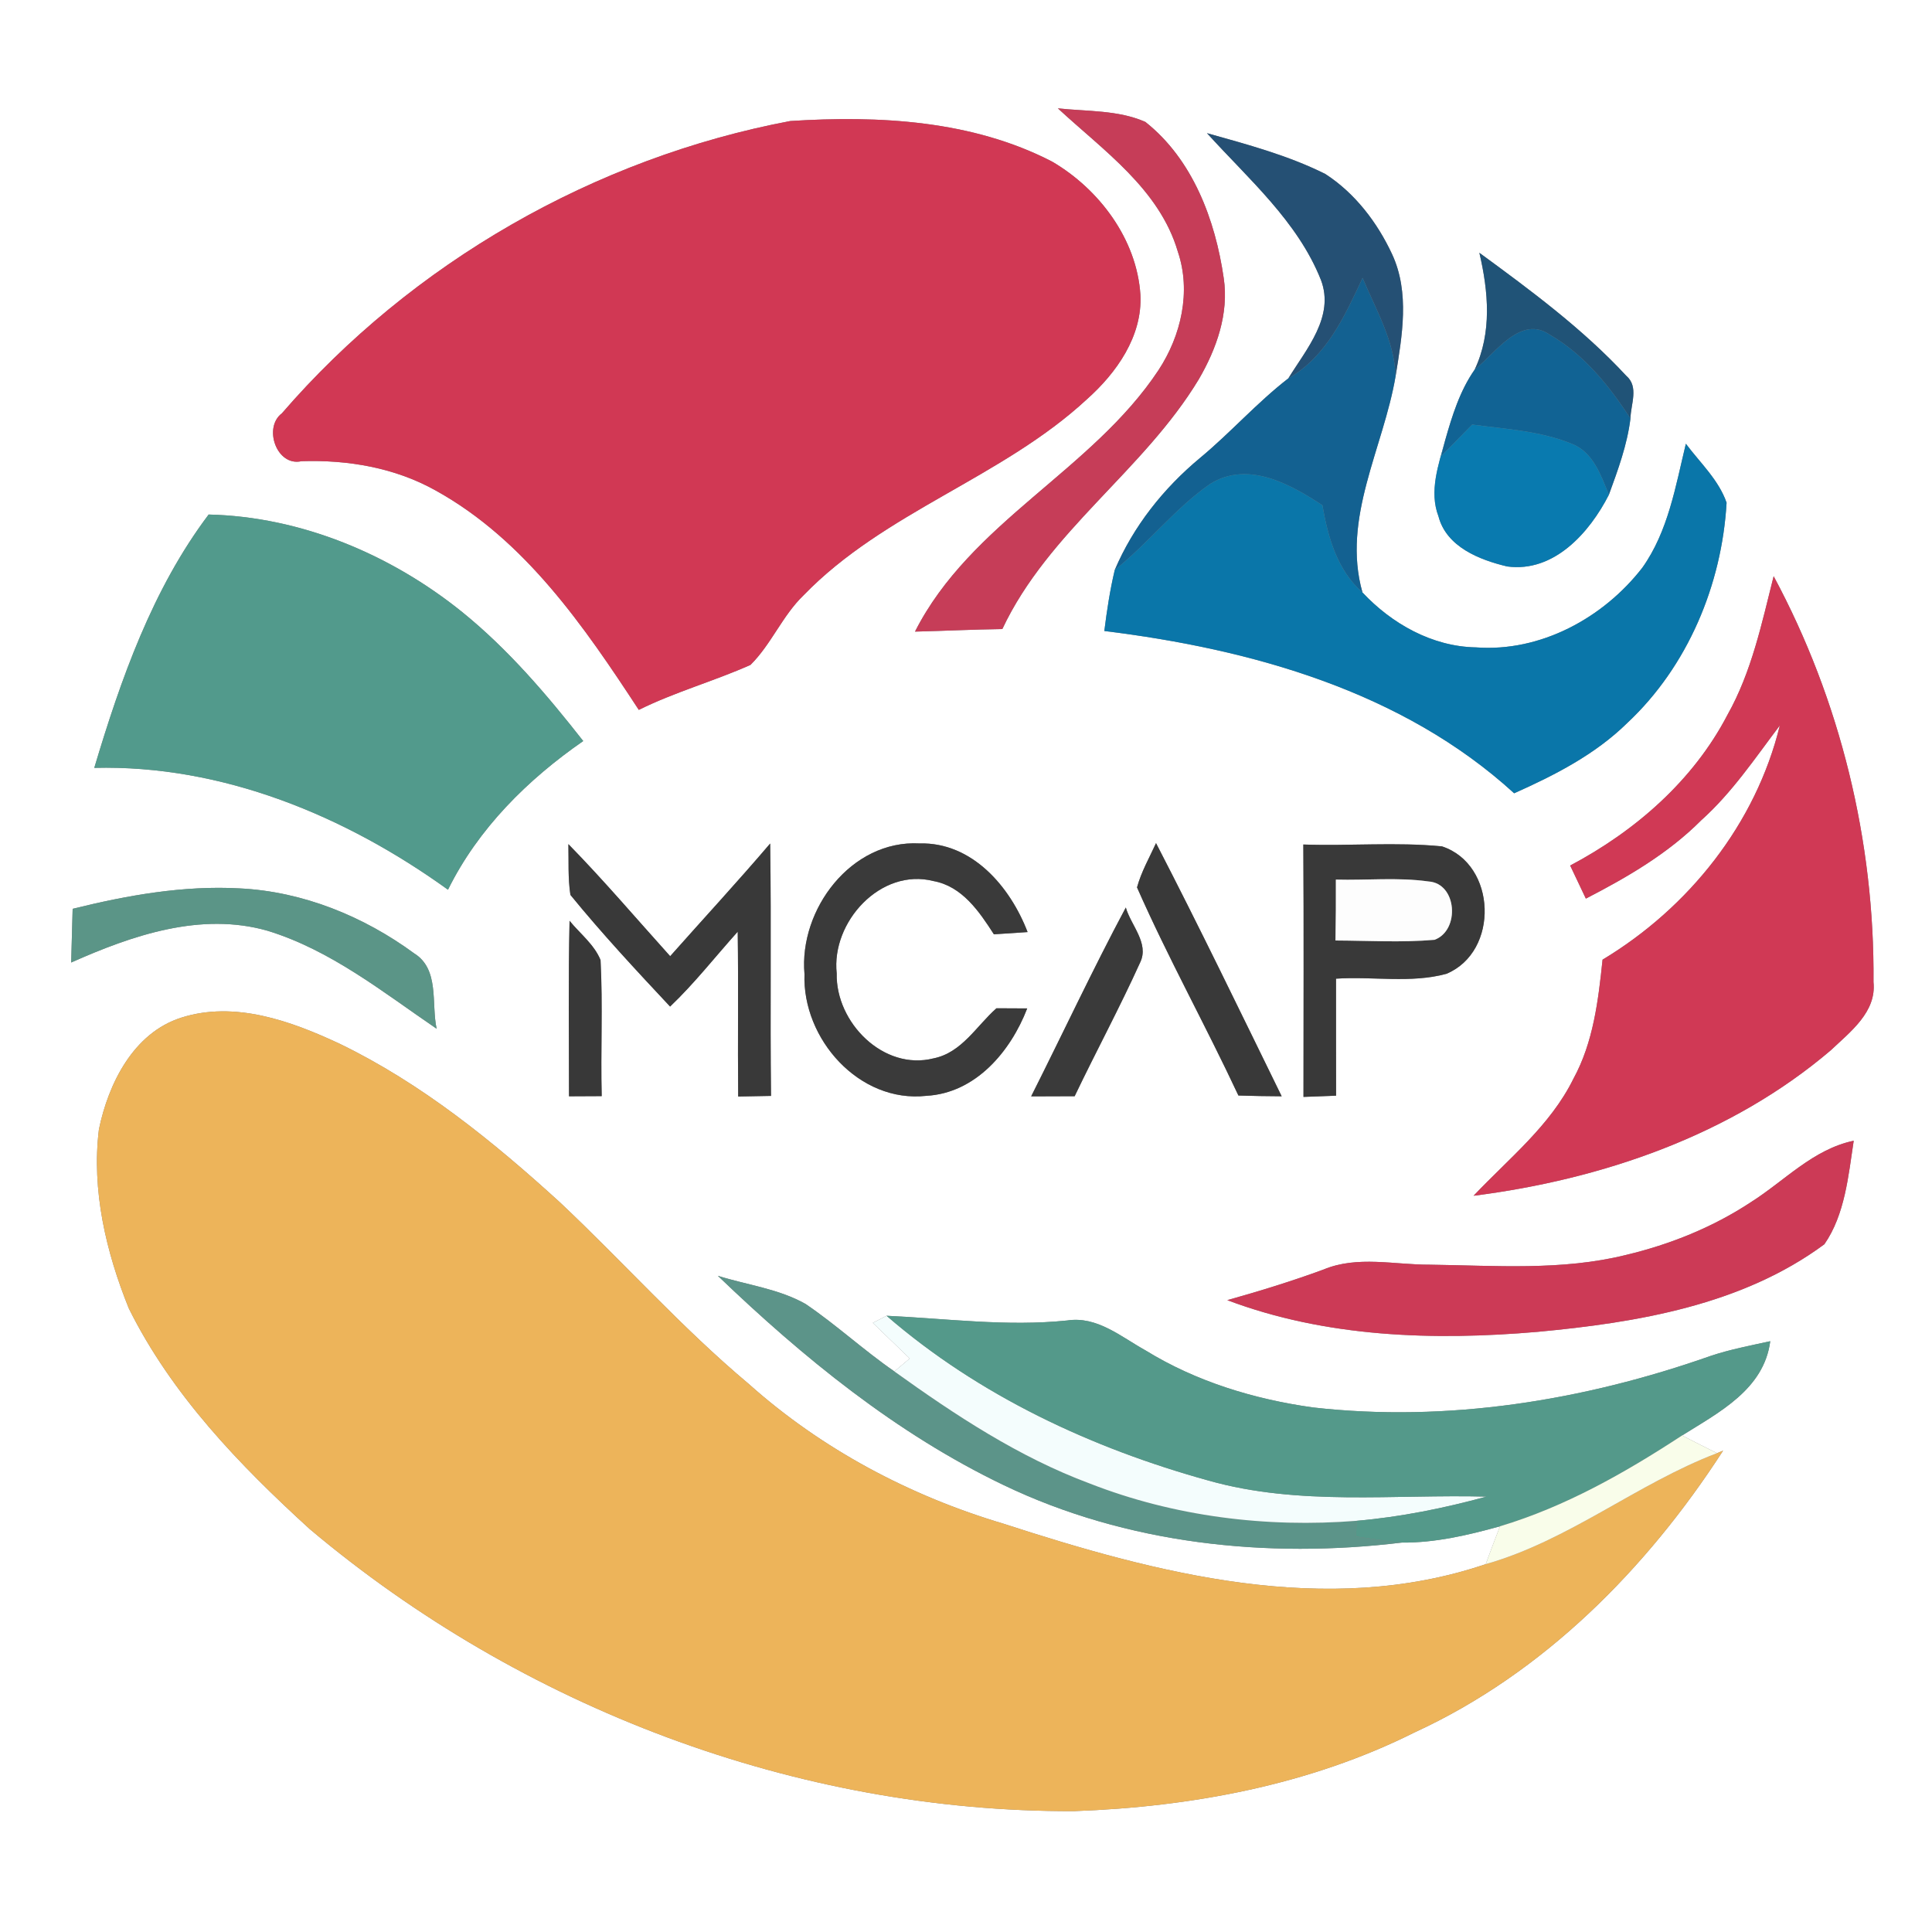 <?xml version="1.0" encoding="UTF-8" ?>
<!DOCTYPE svg PUBLIC "-//W3C//DTD SVG 1.1//EN" "http://www.w3.org/Graphics/SVG/1.1/DTD/svg11.dtd">
<svg width="250pt" height="250pt" viewBox="0 0 250 250" version="1.1" xmlns="http://www.w3.org/2000/svg">
<rect x="0" y="0" width="250" height="250" fill="#808080" stroke="none"/>
<g id="#ffffffff">
<path fill="#ffffff" opacity="1.00" d=" M 0.00 0.00 L 250.00 0.00 L 250.00 250.00 L 0.00 250.00 L 0.00 0.00 M 136.89 14.02 C 142.77 19.48 150.03 24.46 152.41 32.56 C 154.16 37.72 152.84 43.42 149.92 47.88 C 141.31 60.90 125.58 67.56 118.40 81.73 C 122.17 81.64 125.93 81.45 129.70 81.40 C 135.65 68.75 148.00 60.90 155.13 49.07 C 157.41 45.15 159.04 40.58 158.35 35.99 C 157.26 28.45 154.34 20.62 148.20 15.77 C 144.66 14.22 140.66 14.43 136.89 14.02 M 36.47 53.49 C 34.03 55.33 35.80 60.40 39.01 59.68 C 45.03 59.48 51.13 60.52 56.43 63.50 C 67.94 69.89 75.61 81.09 82.66 91.86 C 87.32 89.55 92.37 88.15 97.11 86.04 C 99.81 83.37 101.24 79.66 104.00 77.01 C 114.49 66.19 129.66 61.85 140.65 51.66 C 144.48 48.25 147.84 43.51 147.57 38.15 C 147.11 30.97 142.25 24.49 136.16 20.92 C 125.80 15.55 113.70 14.93 102.26 15.66 C 76.95 20.44 53.31 34.00 36.47 53.49 M 156.18 17.23 C 161.54 23.15 167.92 28.64 170.93 36.23 C 172.73 40.97 169.03 45.19 166.71 48.96 C 162.64 52.11 159.23 55.99 155.27 59.27 C 150.56 63.19 146.66 68.09 144.25 73.75 C 143.63 76.35 143.23 79.00 142.90 81.65 C 161.90 83.99 181.49 89.45 195.93 102.65 C 201.18 100.31 206.42 97.63 210.56 93.56 C 218.39 86.24 222.81 75.66 223.42 65.05 C 222.40 62.10 219.99 59.88 218.15 57.42 C 216.82 62.92 215.86 68.77 212.51 73.47 C 207.47 79.97 199.33 84.40 190.98 83.77 C 185.33 83.67 180.09 80.71 176.30 76.66 C 173.59 67.05 179.02 57.96 180.59 48.67 C 181.43 43.48 182.45 37.86 180.13 32.88 C 178.22 28.78 175.32 24.98 171.49 22.51 C 166.65 20.09 161.37 18.69 156.18 17.23 M 191.43 32.71 C 192.60 37.71 193.08 43.05 190.82 47.83 C 188.91 50.56 187.90 53.81 187.00 56.99 C 186.14 60.15 184.90 63.58 186.14 66.82 C 187.17 70.77 191.45 72.45 195.03 73.30 C 201.09 74.12 205.69 68.92 208.19 64.02 C 209.36 60.81 210.56 57.57 210.98 54.16 C 211.01 52.32 212.11 50.05 210.43 48.62 C 204.80 42.54 198.09 37.59 191.43 32.71 M 12.20 99.36 C 28.77 98.95 44.71 105.57 57.97 115.13 C 61.87 107.22 68.28 100.87 75.47 95.89 C 70.76 89.88 65.76 84.02 59.81 79.20 C 50.56 71.74 38.95 66.86 27.00 66.58 C 19.73 76.22 15.63 87.89 12.20 99.36 M 229.51 74.56 C 227.97 80.67 226.66 86.94 223.54 92.49 C 219.11 101.01 211.59 107.55 203.18 112.00 C 203.85 113.43 204.53 114.85 205.21 116.28 C 210.56 113.52 215.85 110.45 220.13 106.15 C 224.12 102.58 227.10 98.11 230.31 93.87 C 227.20 106.60 218.52 117.47 207.37 124.18 C 206.82 129.45 206.18 134.87 203.60 139.59 C 200.62 145.65 195.23 149.92 190.68 154.73 C 207.31 152.62 224.02 146.89 236.91 135.90 C 239.42 133.52 242.84 130.95 242.43 127.08 C 242.59 108.87 238.14 90.61 229.51 74.56 M 104.10 126.04 C 103.80 134.43 111.18 142.77 119.87 141.80 C 126.24 141.45 130.77 136.07 132.92 130.49 C 131.92 130.49 129.93 130.48 128.94 130.47 C 126.35 132.76 124.46 136.21 120.81 136.95 C 114.31 138.60 108.12 132.29 108.27 125.96 C 107.54 119.32 113.95 112.26 120.80 114.01 C 124.51 114.69 126.72 117.96 128.61 120.90 C 130.06 120.81 131.51 120.71 132.97 120.61 C 130.72 114.74 125.80 108.96 118.98 109.14 C 110.15 108.67 103.37 117.68 104.10 126.04 M 168.65 109.28 C 168.72 120.17 168.67 131.05 168.67 141.94 C 170.08 141.89 171.48 141.84 172.89 141.78 C 172.87 136.74 172.89 131.69 172.88 126.64 C 177.62 126.32 182.55 127.27 187.17 126.01 C 194.03 123.14 193.68 111.85 186.59 109.52 C 180.64 108.94 174.62 109.49 168.65 109.28 M 73.55 109.23 C 73.60 111.42 73.48 113.63 73.81 115.80 C 77.89 120.80 82.30 125.54 86.71 130.25 C 89.87 127.24 92.55 123.80 95.46 120.56 C 95.56 127.67 95.45 134.78 95.52 141.89 C 96.94 141.86 98.36 141.84 99.77 141.81 C 99.64 130.93 99.82 120.04 99.66 109.15 C 95.44 114.10 91.03 118.87 86.72 123.73 C 82.35 118.88 78.12 113.90 73.55 109.23 M 147.13 114.83 C 151.15 123.95 156.02 132.71 160.25 141.76 C 162.11 141.82 163.98 141.85 165.85 141.86 C 160.49 130.91 155.19 119.93 149.59 109.10 C 148.73 110.98 147.68 112.81 147.13 114.83 M 9.40 117.60 C 9.33 119.91 9.27 122.23 9.21 124.55 C 17.09 121.04 25.98 117.97 34.62 120.44 C 42.79 122.94 49.55 128.38 56.50 133.12 C 55.79 129.87 56.90 125.42 53.60 123.37 C 47.06 118.57 39.21 115.37 31.06 114.96 C 23.75 114.55 16.47 115.85 9.40 117.60 M 133.43 141.87 C 135.30 141.87 137.18 141.86 139.06 141.85 C 141.84 136.04 144.90 130.37 147.55 124.51 C 148.72 122.05 146.33 119.72 145.68 117.43 C 141.39 125.46 137.53 133.73 133.43 141.87 M 73.70 119.15 C 73.53 126.72 73.63 134.29 73.63 141.86 C 75.04 141.86 76.45 141.85 77.86 141.84 C 77.71 135.97 78.02 130.09 77.71 124.23 C 76.89 122.21 75.05 120.81 73.70 119.15 M 23.44 131.69 C 17.26 133.67 14.03 140.20 12.80 146.14 C 11.83 154.02 13.73 162.03 16.67 169.31 C 22.20 180.45 30.97 189.56 40.08 197.86 C 67.50 220.95 103.06 234.50 139.00 234.36 C 154.14 233.81 169.44 230.99 183.07 224.16 C 199.74 216.50 213.11 202.97 222.97 187.71 L 222.18 188.04 C 220.67 187.29 219.16 186.52 217.66 185.75 C 222.42 182.76 228.26 179.80 229.07 173.55 C 226.49 174.12 223.88 174.61 221.37 175.45 C 204.94 181.24 187.27 184.10 169.88 182.12 C 162.29 181.06 154.79 178.78 148.23 174.74 C 145.07 172.99 141.96 170.27 138.09 170.87 C 130.29 171.68 122.50 170.62 114.72 170.26 C 114.27 170.49 113.38 170.95 112.94 171.18 C 114.54 172.71 116.13 174.25 117.72 175.79 C 117.22 176.21 116.23 177.04 115.73 177.46 C 111.77 174.73 108.23 171.44 104.25 168.74 C 100.76 166.76 96.68 166.28 92.89 165.09 C 103.93 175.68 115.98 185.51 129.85 192.16 C 145.77 199.81 163.98 201.72 181.38 199.61 C 185.70 199.65 189.97 198.65 194.10 197.50 C 193.47 199.13 192.85 200.76 192.25 202.40 C 171.66 209.38 149.78 203.64 129.86 197.17 C 117.75 193.57 106.35 187.53 96.91 179.10 C 88.22 171.82 80.67 163.32 72.43 155.56 C 63.78 147.68 54.56 140.20 43.97 135.07 C 37.67 132.12 30.37 129.47 23.44 131.69 M 226.58 155.55 C 221.66 158.80 216.12 161.03 210.40 162.39 C 202.10 164.45 193.47 163.76 185.01 163.65 C 180.44 163.67 175.66 162.45 171.28 164.27 C 167.18 165.78 163.01 167.06 158.81 168.24 C 171.59 173.06 185.49 173.50 198.97 172.34 C 211.86 171.14 225.42 168.88 236.07 161.01 C 238.74 157.17 239.18 152.14 239.87 147.61 C 234.62 148.71 230.94 152.79 226.58 155.55 Z" />
</g>
<g id="#c63d58ff">
<path fill="#c63d58" opacity="1.00" d=" M 136.89 14.02 C 140.66 14.43 144.66 14.22 148.20 15.77 C 154.34 20.62 157.26 28.45 158.35 35.99 C 159.04 40.58 157.41 45.15 155.13 49.07 C 148.00 60.90 135.65 68.75 129.70 81.40 C 125.93 81.45 122.17 81.64 118.40 81.73 C 125.58 67.56 141.31 60.90 149.92 47.88 C 152.84 43.42 154.16 37.72 152.41 32.56 C 150.03 24.46 142.77 19.48 136.89 14.02 Z" />
</g>
<g id="#d13854ff">
<path fill="#d13854" opacity="1.00" d=" M 36.47 53.49 C 53.31 34.00 76.95 20.44 102.26 15.66 C 113.70 14.93 125.80 15.55 136.16 20.92 C 142.25 24.49 147.11 30.97 147.57 38.15 C 147.84 43.51 144.48 48.25 140.65 51.66 C 129.66 61.85 114.49 66.19 104.00 77.01 C 101.24 79.66 99.81 83.37 97.11 86.04 C 92.37 88.15 87.32 89.55 82.66 91.86 C 75.61 81.09 67.94 69.89 56.43 63.50 C 51.13 60.52 45.03 59.48 39.01 59.68 C 35.80 60.40 34.03 55.33 36.47 53.49 Z" />
</g>
<g id="#255074ff">
<path fill="#255074" opacity="1.00" d=" M 156.18 17.23 C 161.37 18.69 166.65 20.09 171.49 22.51 C 175.32 24.98 178.22 28.78 180.13 32.88 C 182.45 37.86 181.43 43.48 180.59 48.67 C 180.43 44.07 178.04 40.08 176.32 35.96 C 174.02 40.88 171.65 46.15 166.71 48.96 C 169.03 45.19 172.73 40.97 170.93 36.23 C 167.92 28.64 161.54 23.15 156.18 17.23 Z" />
</g>
<g id="#205377ff">
<path fill="#205377" opacity="1.00" d=" M 191.43 32.71 C 198.09 37.59 204.80 42.54 210.43 48.62 C 212.11 50.05 211.01 52.32 210.98 54.16 C 208.26 49.95 204.99 45.89 200.59 43.34 C 196.78 40.68 193.51 45.70 190.82 47.83 C 193.08 43.05 192.60 37.71 191.43 32.71 Z" />
</g>
<g id="#136191ff">
<path fill="#136191" opacity="1.00" d=" M 166.71 48.96 C 171.65 46.15 174.02 40.88 176.32 35.96 C 178.04 40.08 180.43 44.07 180.59 48.67 C 179.02 57.96 173.59 67.05 176.30 76.66 C 173.04 73.79 171.83 69.51 171.12 65.38 C 166.95 62.64 161.49 59.59 156.62 62.60 C 152.05 65.76 148.61 70.29 144.25 73.75 C 146.66 68.09 150.56 63.19 155.27 59.27 C 159.23 55.99 162.64 52.11 166.71 48.96 Z" />
</g>
<g id="#116394ff">
<path fill="#116394" opacity="1.00" d=" M 190.82 47.83 C 193.51 45.70 196.78 40.68 200.59 43.34 C 204.99 45.89 208.26 49.95 210.98 54.16 C 210.56 57.57 209.36 60.81 208.19 64.02 C 207.18 61.56 206.19 58.59 203.52 57.48 C 199.40 55.76 194.88 55.53 190.50 54.94 C 189.17 56.31 187.83 57.67 186.48 59.02 C 186.61 58.51 186.87 57.50 187.00 56.99 C 187.90 53.81 188.91 50.56 190.82 47.83 Z" />
</g>
<g id="#097aafff">
<path fill="#097aaf" opacity="1.00" d=" M 186.48 59.02 C 187.83 57.67 189.17 56.31 190.50 54.94 C 194.88 55.53 199.40 55.76 203.52 57.48 C 206.19 58.59 207.18 61.56 208.19 64.02 C 205.69 68.92 201.09 74.12 195.03 73.30 C 191.45 72.45 187.17 70.77 186.14 66.82 C 184.90 63.58 186.14 60.15 187.00 56.99 C 186.87 57.50 186.61 58.51 186.48 59.02 Z" />
</g>
<g id="#0a76a9ff">
<path fill="#0a76a9" opacity="1.00" d=" M 218.15 57.42 C 219.99 59.88 222.40 62.10 223.42 65.05 C 222.81 75.66 218.39 86.24 210.56 93.56 C 206.42 97.63 201.18 100.31 195.93 102.65 C 181.49 89.45 161.90 83.99 142.90 81.65 C 143.23 79.00 143.63 76.35 144.25 73.75 C 148.61 70.29 152.05 65.76 156.62 62.60 C 161.49 59.59 166.95 62.64 171.12 65.38 C 171.83 69.51 173.04 73.79 176.30 76.66 C 180.09 80.71 185.33 83.67 190.98 83.77 C 199.33 84.40 207.47 79.97 212.51 73.47 C 215.86 68.77 216.82 62.92 218.15 57.42 Z" />
</g>
<g id="#529a8cff">
<path fill="#529a8c" opacity="1.00" d=" M 12.20 99.36 C 15.63 87.89 19.73 76.22 27.00 66.58 C 38.95 66.86 50.56 71.74 59.81 79.20 C 65.76 84.02 70.76 89.88 75.47 95.89 C 68.28 100.87 61.87 107.22 57.97 115.13 C 44.71 105.57 28.77 98.95 12.20 99.36 Z" />
</g>
<g id="#d03955ff">
<path fill="#d03955" opacity="1.00" d=" M 229.51 74.56 C 238.14 90.61 242.59 108.87 242.43 127.08 C 242.84 130.95 239.42 133.52 236.91 135.90 C 224.02 146.89 207.31 152.62 190.68 154.73 C 195.23 149.92 200.62 145.65 203.60 139.59 C 206.18 134.87 206.82 129.45 207.37 124.18 C 218.52 117.47 227.20 106.60 230.31 93.87 C 227.10 98.11 224.12 102.58 220.13 106.15 C 215.85 110.45 210.56 113.52 205.21 116.28 C 204.53 114.85 203.85 113.43 203.18 112.00 C 211.59 107.55 219.11 101.01 223.54 92.49 C 226.66 86.94 227.97 80.67 229.51 74.56 Z" />
</g>
<g id="#3a3a3aff">
<path fill="#3a3a3a" opacity="1.00" d=" M 104.10 126.04 C 103.37 117.68 110.15 108.67 118.98 109.14 C 125.80 108.96 130.72 114.74 132.97 120.61 C 131.51 120.71 130.06 120.81 128.61 120.90 C 126.72 117.96 124.51 114.69 120.80 114.01 C 113.95 112.26 107.54 119.32 108.27 125.96 C 108.12 132.29 114.31 138.60 120.81 136.95 C 124.46 136.21 126.35 132.76 128.94 130.47 C 129.93 130.48 131.92 130.49 132.92 130.49 C 130.77 136.07 126.24 141.45 119.87 141.80 C 111.18 142.77 103.80 134.43 104.10 126.04 Z" />
<path fill="#3a3a3a" opacity="1.00" d=" M 133.43 141.87 C 137.53 133.73 141.39 125.46 145.68 117.43 C 146.33 119.72 148.72 122.05 147.55 124.51 C 144.90 130.37 141.84 136.04 139.06 141.85 C 137.18 141.86 135.30 141.87 133.43 141.87 Z" />
</g>
<g id="#393939ff">
<path fill="#393939" opacity="1.00" d=" M 168.65 109.28 C 174.62 109.49 180.64 108.94 186.59 109.52 C 193.68 111.85 194.03 123.14 187.17 126.01 C 182.55 127.27 177.62 126.32 172.88 126.64 C 172.89 131.69 172.87 136.74 172.89 141.78 C 171.48 141.84 170.08 141.89 168.67 141.94 C 168.67 131.05 168.72 120.17 168.65 109.28 M 172.86 113.82 C 172.87 116.44 172.86 119.07 172.81 121.70 C 177.08 121.72 181.37 121.98 185.63 121.61 C 188.94 120.39 188.56 114.30 184.84 114.06 C 180.88 113.50 176.85 113.93 172.86 113.82 Z" />
<path fill="#393939" opacity="1.00" d=" M 73.55 109.23 C 78.12 113.90 82.35 118.88 86.72 123.73 C 91.03 118.87 95.44 114.10 99.66 109.15 C 99.82 120.04 99.64 130.93 99.77 141.81 C 98.36 141.84 96.94 141.86 95.52 141.89 C 95.45 134.78 95.56 127.67 95.46 120.56 C 92.55 123.80 89.87 127.24 86.71 130.25 C 82.30 125.54 77.89 120.80 73.81 115.80 C 73.48 113.63 73.60 111.42 73.55 109.23 Z" />
<path fill="#393939" opacity="1.00" d=" M 147.13 114.83 C 147.68 112.81 148.73 110.98 149.59 109.10 C 155.19 119.93 160.49 130.91 165.85 141.86 C 163.98 141.85 162.11 141.82 160.25 141.76 C 156.02 132.71 151.15 123.95 147.13 114.83 Z" />
</g>
<g id="#fdfdfdff">
<path fill="#fdfdfd" opacity="1.00" d=" M 172.86 113.82 C 176.85 113.93 180.88 113.50 184.84 114.06 C 188.56 114.30 188.94 120.39 185.63 121.61 C 181.37 121.98 177.08 121.72 172.81 121.70 C 172.86 119.07 172.87 116.44 172.86 113.82 Z" />
</g>
<g id="#5b9587ff">
<path fill="#5b9587" opacity="1.00" d=" M 9.40 117.60 C 16.47 115.85 23.75 114.55 31.06 114.96 C 39.21 115.37 47.06 118.57 53.60 123.37 C 56.90 125.42 55.79 129.87 56.50 133.12 C 49.55 128.38 42.79 122.94 34.62 120.44 C 25.98 117.97 17.09 121.04 9.21 124.55 C 9.27 122.23 9.33 119.91 9.40 117.60 Z" />
</g>
<g id="#383838ff">
<path fill="#383838" opacity="1.00" d=" M 73.70 119.15 C 75.05 120.81 76.89 122.21 77.71 124.23 C 78.02 130.09 77.71 135.97 77.86 141.84 C 76.45 141.85 75.04 141.86 73.63 141.86 C 73.63 134.29 73.53 126.72 73.70 119.15 Z" />
</g>
<g id="#edb45aff">
<path fill="#edb45a" opacity="1.00" d=" M 23.44 131.69 C 30.37 129.47 37.67 132.12 43.97 135.07 C 54.56 140.20 63.78 147.68 72.43 155.56 C 80.67 163.32 88.22 171.82 96.91 179.10 C 106.35 187.53 117.75 193.57 129.86 197.17 C 149.78 203.64 171.66 209.38 192.25 202.40 C 203.03 199.34 211.80 192.00 222.18 188.04 L 222.97 187.71 C 213.11 202.97 199.74 216.50 183.07 224.16 C 169.44 230.99 154.14 233.81 139.00 234.36 C 103.06 234.50 67.50 220.95 40.08 197.86 C 30.97 189.56 22.20 180.45 16.67 169.31 C 13.73 162.03 11.83 154.02 12.80 146.14 C 14.03 140.20 17.26 133.67 23.44 131.69 Z" />
</g>
<g id="#cc3a56ff">
<path fill="#cc3a56" opacity="1.00" d=" M 226.58 155.55 C 230.94 152.79 234.62 148.71 239.87 147.61 C 239.18 152.14 238.74 157.17 236.07 161.01 C 225.42 168.88 211.86 171.14 198.97 172.34 C 185.49 173.50 171.59 173.06 158.81 168.24 C 163.01 167.06 167.18 165.78 171.28 164.27 C 175.66 162.45 180.44 163.67 185.01 163.65 C 193.47 163.76 202.10 164.45 210.40 162.39 C 216.12 161.03 221.66 158.80 226.58 155.55 Z" />
</g>
<g id="#5c9489ff">
<path fill="#5c9489" opacity="1.00" d=" M 92.89 165.09 C 96.68 166.28 100.76 166.76 104.25 168.74 C 108.23 171.44 111.77 174.73 115.73 177.46 C 123.63 183.13 131.84 188.55 141.00 191.96 C 151.93 196.24 163.88 197.72 175.56 196.79 C 175.54 197.30 175.49 198.31 175.47 198.82 C 177.43 199.10 179.40 199.41 181.38 199.61 C 163.98 201.72 145.77 199.81 129.85 192.16 C 115.98 185.51 103.93 175.68 92.89 165.09 Z" />
</g>
<g id="#f4fdfdff">
<path fill="#f4fdfd" opacity="1.00" d=" M 112.94 171.18 C 113.38 170.95 114.27 170.49 114.72 170.26 C 126.64 180.58 141.25 187.40 156.37 191.58 C 168.09 194.90 180.36 193.34 192.36 193.66 C 186.86 195.16 181.24 196.30 175.56 196.79 C 163.88 197.72 151.93 196.24 141.00 191.96 C 131.84 188.55 123.63 183.13 115.73 177.46 C 116.23 177.04 117.22 176.21 117.72 175.79 C 116.13 174.25 114.54 172.71 112.94 171.18 Z" />
</g>
<g id="#54998aff">
<path fill="#54998a" opacity="1.00" d=" M 114.72 170.26 C 122.50 170.62 130.29 171.68 138.09 170.87 C 141.96 170.27 145.07 172.99 148.23 174.74 C 154.79 178.78 162.29 181.06 169.88 182.12 C 187.27 184.10 204.94 181.24 221.37 175.45 C 223.88 174.61 226.49 174.12 229.07 173.55 C 228.26 179.80 222.42 182.76 217.66 185.75 C 210.31 190.56 202.57 194.96 194.10 197.50 C 189.97 198.65 185.70 199.65 181.38 199.61 C 179.40 199.41 177.43 199.10 175.47 198.82 C 175.49 198.31 175.54 197.30 175.56 196.79 C 181.24 196.30 186.86 195.16 192.36 193.66 C 180.36 193.34 168.09 194.90 156.37 191.58 C 141.25 187.40 126.64 180.58 114.72 170.26 Z" />
</g>
<g id="#f9fdeaff">
<path fill="#f9fdea" opacity="1.00" d=" M 194.10 197.50 C 202.57 194.96 210.31 190.56 217.66 185.75 C 219.16 186.52 220.67 187.29 222.18 188.04 C 211.80 192.00 203.03 199.34 192.25 202.40 C 192.85 200.76 193.47 199.13 194.10 197.50 Z" />
</g>
</svg>
